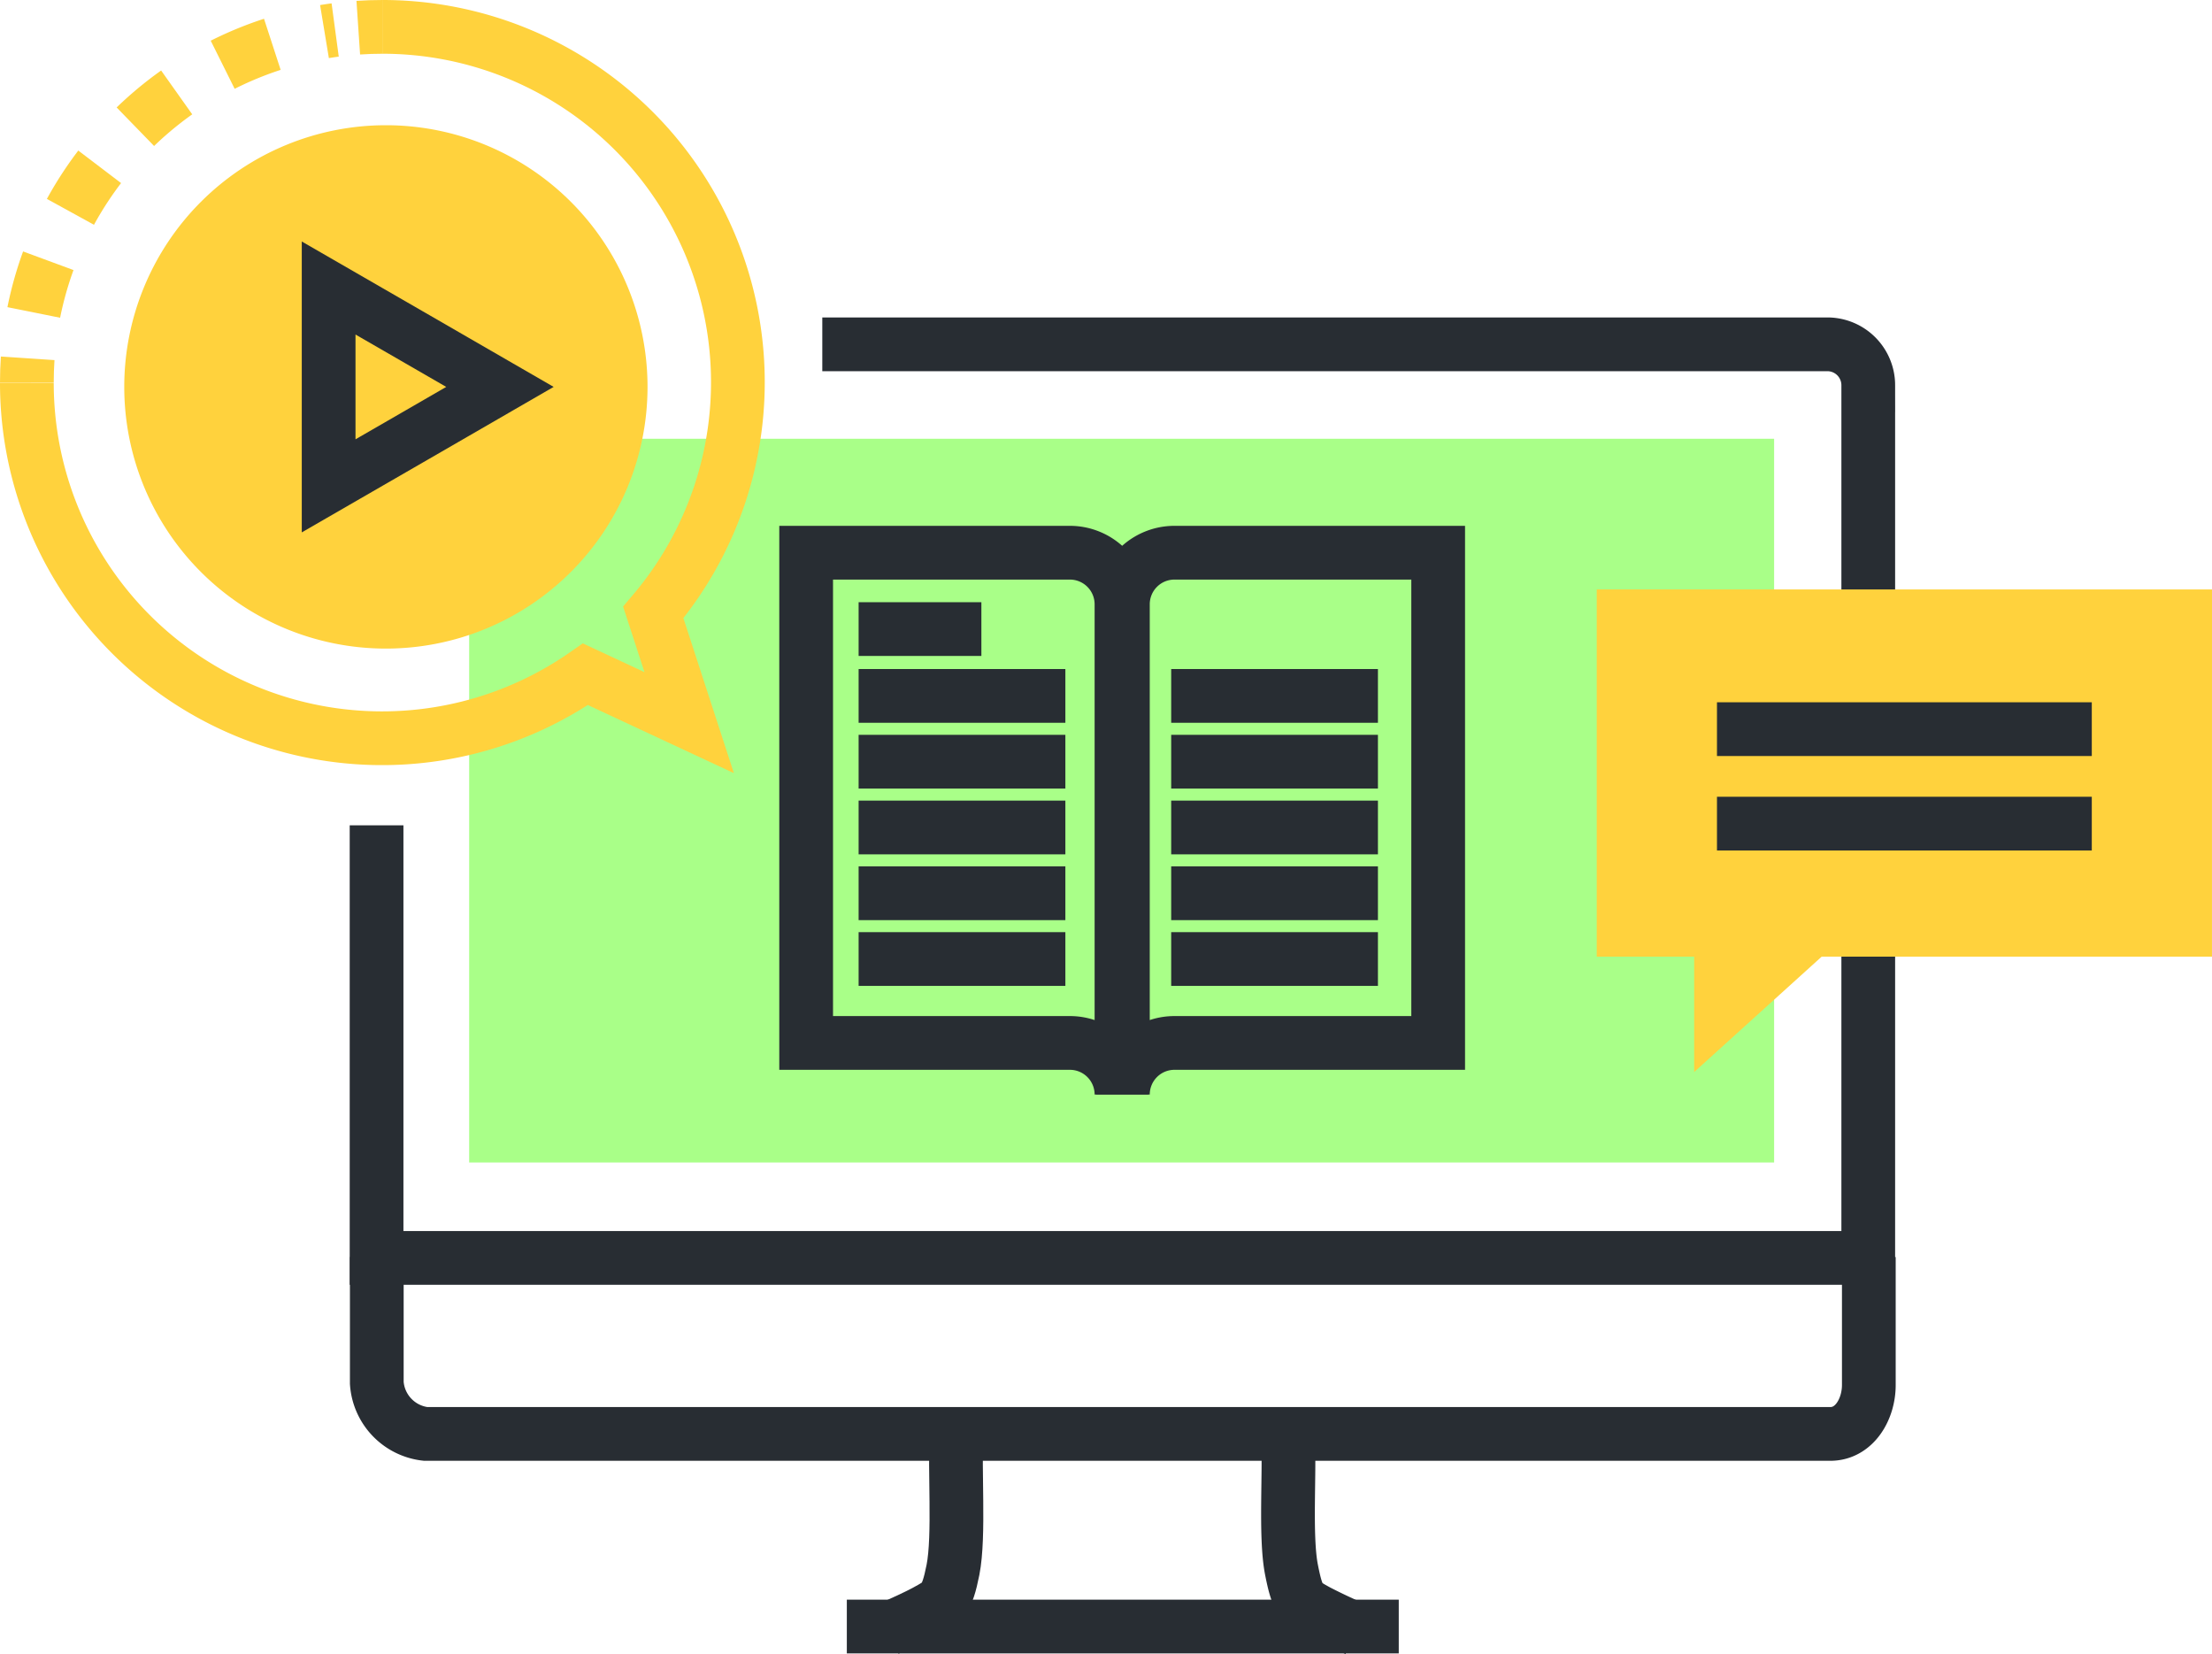 <svg xmlns="http://www.w3.org/2000/svg" width="82.331" height="61.547" viewBox="0 0 82.331 61.547">
    <g data-name="그룹 2051">
        <g data-name="그룹 1000">
            <path data-name="패스 14460" d="M1615.69 345.269v16.1h55.521v-32.478a1.523 1.523 0 0 0-1.521-1.521h-37.41" transform="translate(-1601.674 -314.557)" style="stroke:#282d33;fill:none;stroke-width:2px"/>
            <path data-name="사각형 3383" transform="translate(17.462 16.328)" style="fill:#a9ff88" d="M0 0h48.571v26.933H0z"/>
            <path data-name="패스 14461" d="M1615.7 380.188v4.683a2.05 2.05 0 0 0 1.816 1.9h52.284c.9 0 1.434-.923 1.434-1.821v-4.761" transform="translate(-1601.676 -333.41)" style="stroke:#282d33;fill:none;stroke-width:2px"/>
            <path data-name="패스 14462" d="M1647.845 390.48c-.1 1.164.111 3.755-.14 5.02-.23 1.157-.39 1.2-1 1.538-.347.19-.932.456-1.423.668" transform="translate(-1612.235 -337.083)" style="stroke:#282d33;fill:none;stroke-width:2px"/>
            <path data-name="패스 14463" d="M1670.97 397.749a20.797 20.797 0 0 1-1.439-.675c-.614-.341-.735-.381-.963-1.538-.251-1.266-.045-3.792-.14-4.957" transform="translate(-1620.498 -337.119)" style="stroke:#282d33;fill:none;stroke-width:2px"/>
            <path data-name="선 44" transform="translate(31.519 60.529)" style="stroke:#282d33;fill:none;stroke-width:2px" d="M0 0h20.543"/>
        </g>
        <g data-name="그룹 1001">
            <path data-name="패스 14464" d="M1709.214 341.556h-22.9v13.665h3.626v4.293l4.745-4.293h14.528z" transform="translate(-1626.883 -319.62)" style="fill:#ffd23d"/>
            <path data-name="선 45" transform="translate(63.906 27.134)" style="stroke:#282d33;fill:none;stroke-width:2px" d="M0 0h13.951"/>
            <path data-name="선 46" transform="translate(63.906 30.65)" style="stroke:#282d33;fill:none;stroke-width:2px" d="M0 0h13.951"/>
        </g>
        <g data-name="그룹 1002">
            <path data-name="패스 14465" d="M1620.562 324.431a9.738 9.738 0 1 1-9.738-9.739 9.737 9.737 0 0 1 9.738 9.739z" transform="translate(-1596.461 -310.032)" style="fill:#ffd23d"/>
            <path data-name="패스 14466" d="m1619.291 327.793-3.188 1.842-3.188 1.84v-7.362l3.188 1.839z" transform="translate(-1600.683 -313.395)" style="stroke:#282d33;fill:none;stroke-width:2px"/>
        </g>
        <g data-name="그룹 1008">
            <g data-name="그룹 1006">
                <g data-name="그룹 1005">
                    <g data-name="그룹 1004">
                        <g data-name="그룹 1003">
                            <path data-name="패스 14467" d="M1608.679 309a13.225 13.225 0 0 1 10.085 21.791l1.336 4.1-3.86-1.8a13.221 13.221 0 0 1-20.791-10.85" transform="translate(-1594.449 -308)" style="stroke:#ffd23d;fill:none;stroke-width:2px"/>
                        </g>
                    </g>
                </g>
            </g>
            <g data-name="그룹 1007">
                <path data-name="패스 14468" d="M1595.449 329.082q0-.451.03-.9" transform="translate(-1594.449 -314.848)" style="stroke:#ffd23d;fill:none;stroke-width:2px"/>
                <path data-name="패스 14469" d="M1595.848 319.691a13.24 13.24 0 0 1 11.218-10.511" transform="translate(-1594.591 -308.064)" style="stroke-dasharray:2 2;stroke:#ffd23d;fill:none;stroke-width:2px"/>
                <path data-name="패스 14470" d="M1614.63 309.03q.444-.03.9-.03" transform="translate(-1601.295 -308)" style="stroke:#ffd23d;fill:none;stroke-width:2px"/>
            </g>
        </g>
        <g data-name="그룹 1012">
            <g data-name="그룹 1011">
                <g data-name="그룹 1009">
                    <path data-name="패스 14471" d="M1650.37 339.43h-9.816v18.243h9.816a1.921 1.921 0 0 1 1.921 1.92V341.35a1.921 1.921 0 0 0-1.921-1.92z" transform="translate(-1610.549 -318.862)" style="stroke:#282d33;fill:none;stroke-width:2px"/>
                    <path data-name="패스 14472" d="M1660.806 339.43h9.815v18.243h-9.815a1.92 1.92 0 0 0-1.92 1.92V341.35a1.92 1.92 0 0 1 1.92-1.92z" transform="translate(-1617.092 -318.862)" style="stroke:#282d33;fill:none;stroke-width:2px"/>
                </g>
                <g data-name="그룹 1010">
                    <path data-name="선 47" style="stroke:#282d33;fill:none;stroke-width:2px" d="M0 0h4.569" transform="translate(31.958 23.41)"/>
                    <path data-name="선 48" transform="translate(31.958 25.897)" style="stroke:#282d33;fill:none;stroke-width:2px" d="M0 0h7.695"/>
                    <path data-name="선 49" transform="translate(31.958 28.345)" style="stroke:#282d33;fill:none;stroke-width:2px" d="M0 0h7.695"/>
                    <path data-name="선 50" transform="translate(31.958 30.793)" style="stroke:#282d33;fill:none;stroke-width:2px" d="M0 0h7.695"/>
                    <path data-name="선 51" transform="translate(31.958 33.241)" style="stroke:#282d33;fill:none;stroke-width:2px" d="M0 0h7.695"/>
                    <path data-name="선 52" transform="translate(31.958 35.688)" style="stroke:#282d33;fill:none;stroke-width:2px" d="M0 0h7.695"/>
                    <path data-name="선 53" transform="translate(43.592 25.897)" style="stroke:#282d33;fill:none;stroke-width:2px" d="M0 0h7.695"/>
                    <path data-name="선 54" transform="translate(43.592 28.345)" style="stroke:#282d33;fill:none;stroke-width:2px" d="M0 0h7.695"/>
                    <path data-name="선 55" transform="translate(43.592 30.793)" style="stroke:#282d33;fill:none;stroke-width:2px" d="M0 0h7.695"/>
                    <path data-name="선 56" transform="translate(43.592 33.241)" style="stroke:#282d33;fill:none;stroke-width:2px" d="M0 0h7.695"/>
                    <path data-name="선 57" transform="translate(43.592 35.688)" style="stroke:#282d33;fill:none;stroke-width:2px" d="M0 0h7.695"/>
                </g>
            </g>
        </g>
    </g>
</svg>
